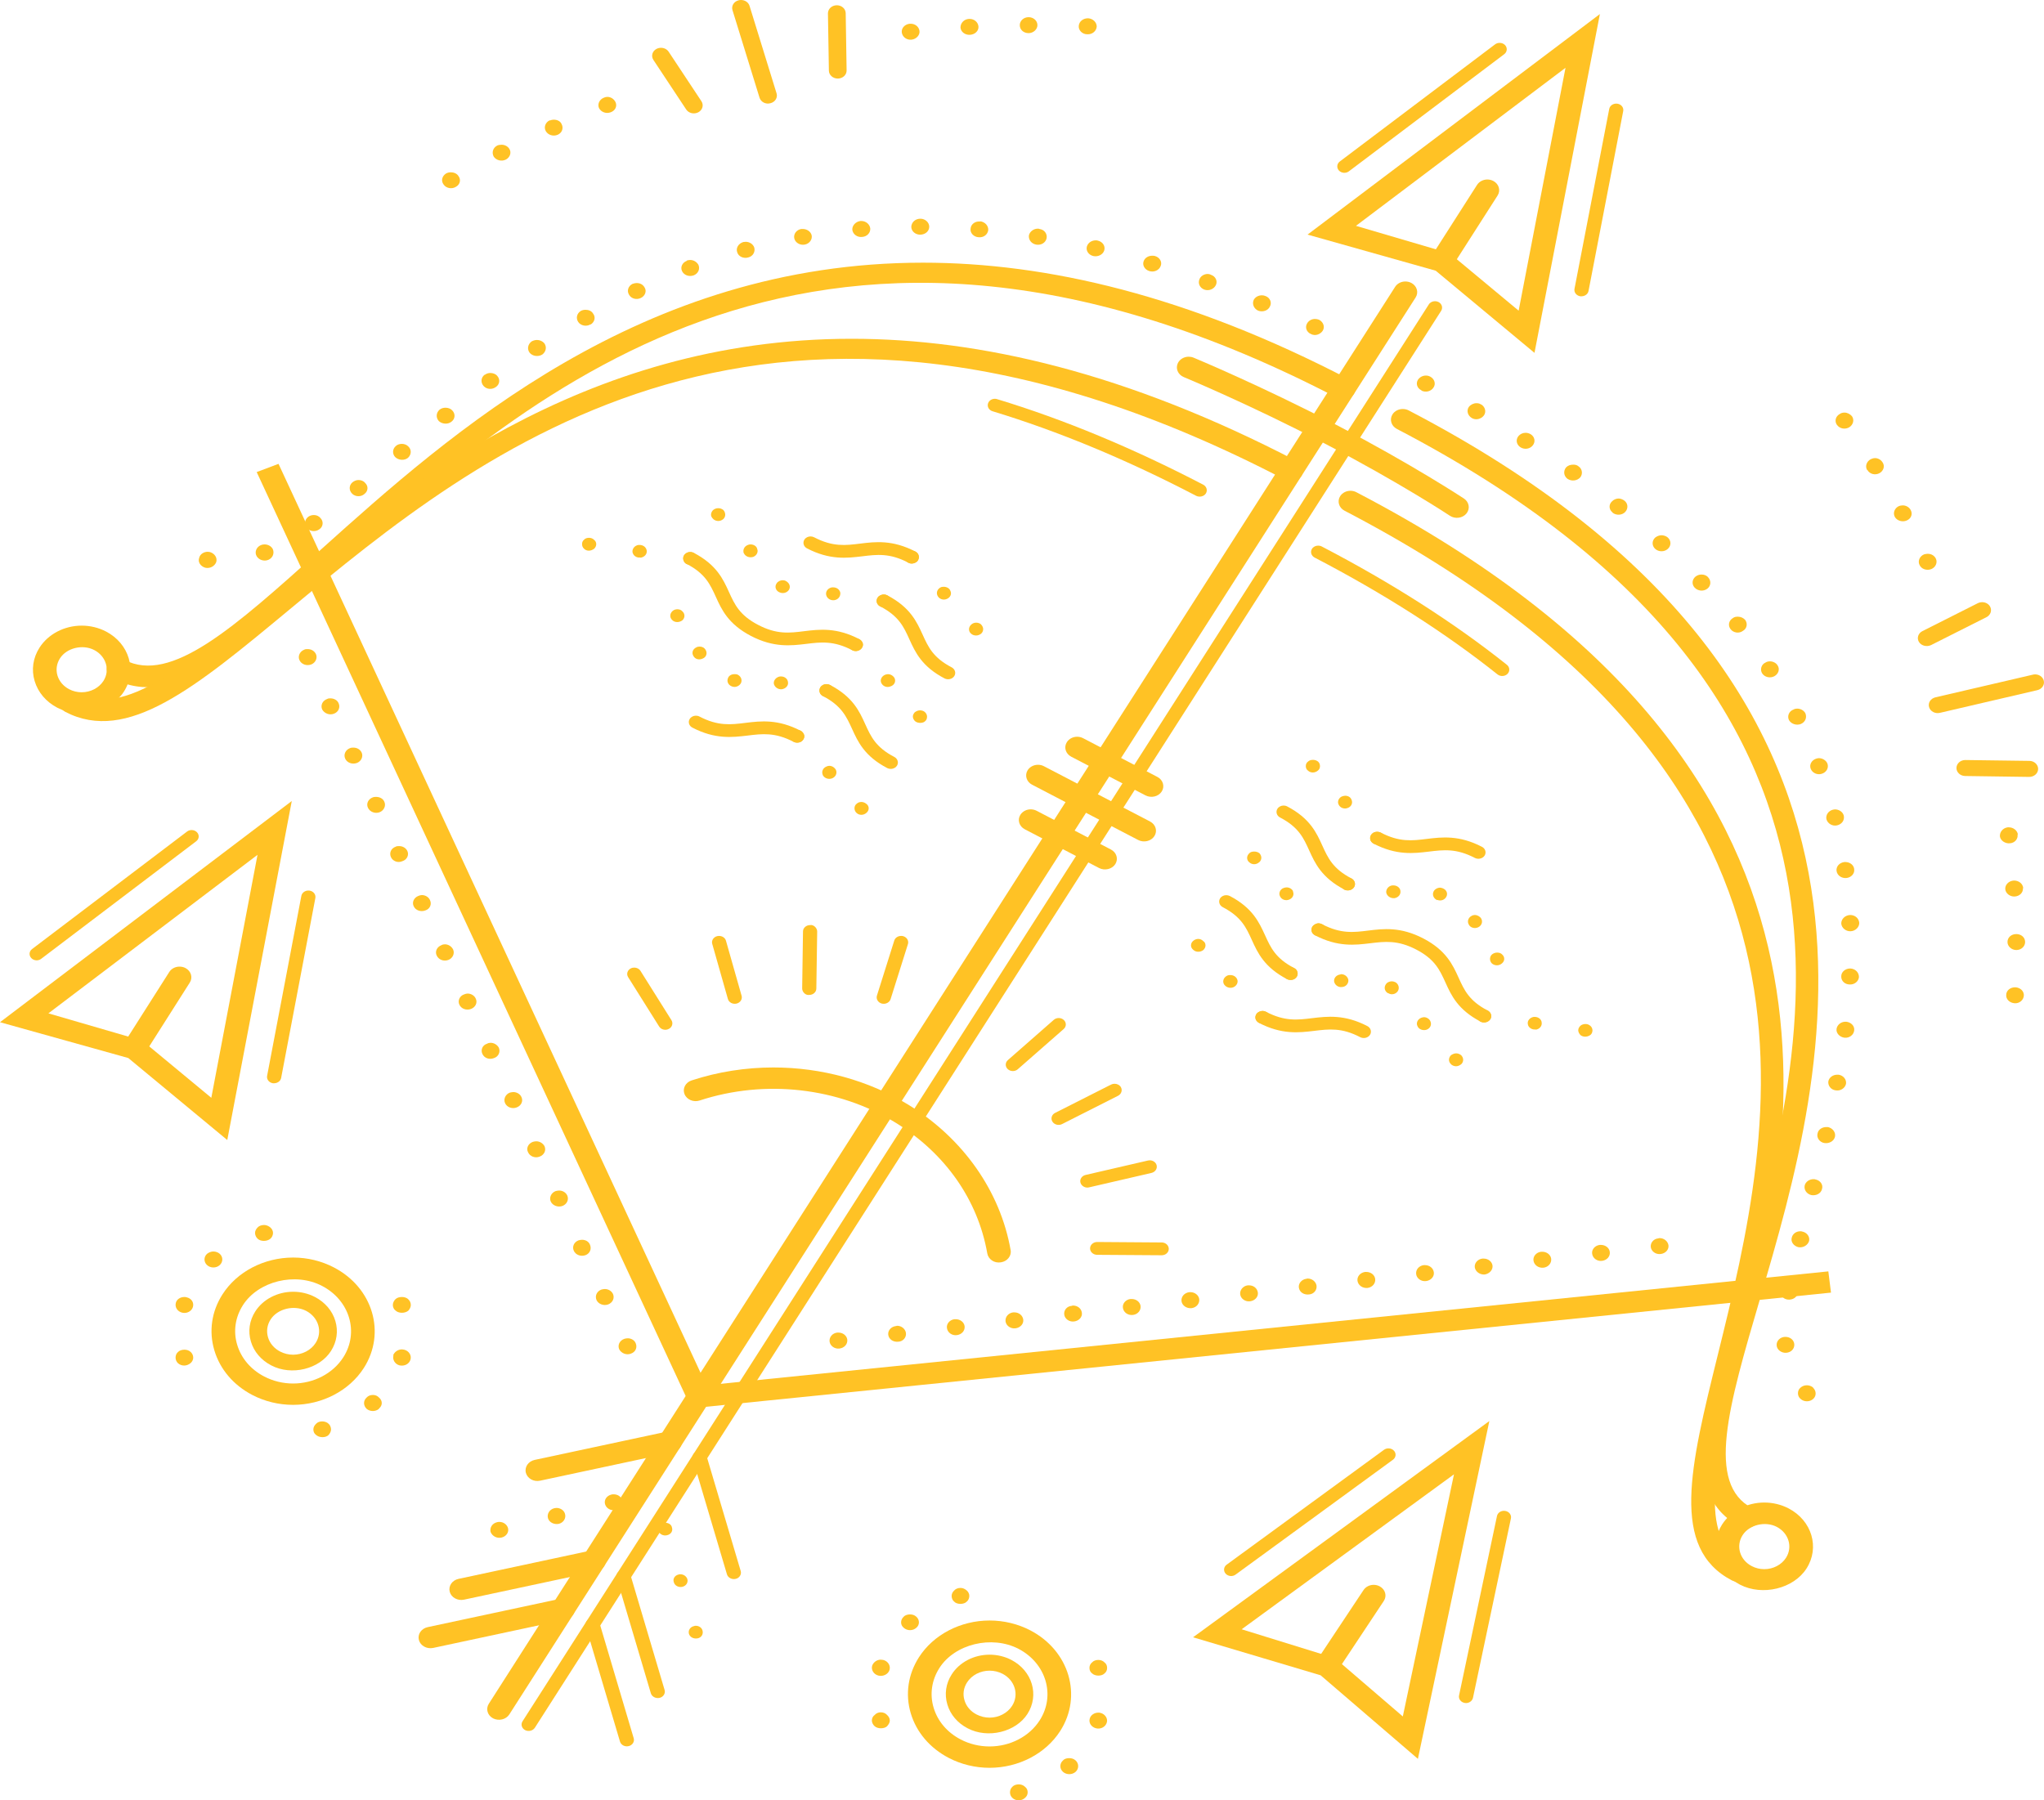 <svg width="84" height="74" viewBox="0 0 84 74" fill="none" xmlns="http://www.w3.org/2000/svg">
<path d="M3.355 28.455C3.723 28.455 4.064 28.277 4.25 27.991C4.533 27.546 4.365 26.975 3.872 26.719C3.396 26.472 2.738 26.632 2.465 27.06C2.328 27.274 2.29 27.525 2.361 27.765C2.434 28.005 2.604 28.206 2.842 28.33C2.999 28.412 3.176 28.455 3.355 28.455ZM3.358 25.716C3.709 25.716 4.055 25.8 4.358 25.958C5.314 26.458 5.643 27.566 5.091 28.429C4.559 29.259 3.28 29.569 2.356 29.09C1.893 28.848 1.562 28.459 1.423 27.992C1.284 27.526 1.356 27.039 1.623 26.622C1.98 26.063 2.645 25.716 3.358 25.716Z" fill="#FFC225"/>
<path d="M72.503 64.499C72.871 64.499 73.213 64.32 73.397 64.033C73.681 63.589 73.511 63.019 73.019 62.761C72.542 62.513 71.886 62.675 71.613 63.103C71.329 63.548 71.499 64.118 71.989 64.373C72.147 64.456 72.323 64.499 72.503 64.499ZM72.506 61.76C72.854 61.76 73.202 61.844 73.505 62.002C74.463 62.502 74.792 63.61 74.24 64.472C73.709 65.303 72.427 65.613 71.503 65.134C71.04 64.892 70.708 64.502 70.571 64.036C70.432 63.57 70.504 63.083 70.77 62.664C71.127 62.107 71.792 61.76 72.506 61.76Z" fill="#FFC225"/>
<path d="M11.446 19.066L29.028 56.94L75.137 52.259L75.246 53.132L28.412 57.886L28.272 57.583L10.549 19.404L11.446 19.066Z" fill="#FFC225"/>
<path d="M26.123 55.208C26.2 55.384 26.123 55.571 25.928 55.64C25.748 55.711 25.54 55.63 25.448 55.465C25.372 55.291 25.462 55.102 25.656 55.032C25.696 55.02 25.748 55.009 25.799 55.009C25.928 55.009 26.072 55.079 26.123 55.208ZM25.19 53.184C25.268 53.359 25.176 53.546 24.996 53.616C24.814 53.686 24.594 53.605 24.516 53.441C24.439 53.265 24.528 53.078 24.711 53.008C24.763 52.997 24.8 52.984 24.852 52.984C24.996 52.984 25.124 53.055 25.19 53.184ZM24.244 51.159C24.321 51.336 24.244 51.522 24.063 51.592C23.868 51.662 23.66 51.581 23.583 51.416C23.504 51.253 23.583 51.054 23.776 50.983C23.817 50.972 23.868 50.96 23.92 50.96C24.063 50.96 24.192 51.03 24.244 51.159ZM23.311 49.136C23.388 49.31 23.298 49.498 23.117 49.568C22.935 49.638 22.715 49.556 22.636 49.393C22.559 49.228 22.65 49.029 22.832 48.959C22.883 48.949 22.922 48.936 22.974 48.936C23.117 48.936 23.246 49.006 23.311 49.136ZM22.377 47.111C22.456 47.287 22.364 47.473 22.171 47.544C21.988 47.614 21.78 47.533 21.704 47.368C21.612 47.204 21.704 47.005 21.898 46.935C21.936 46.923 21.988 46.912 22.04 46.912C22.184 46.912 22.312 46.995 22.377 47.111ZM21.432 45.099C21.508 45.262 21.419 45.449 21.236 45.519C21.056 45.591 20.836 45.519 20.757 45.345C20.68 45.18 20.771 44.981 20.952 44.911C21.004 44.9 21.056 44.888 21.095 44.888C21.236 44.888 21.38 44.969 21.432 45.099ZM20.499 43.062C20.576 43.239 20.485 43.438 20.291 43.495C20.109 43.565 19.903 43.495 19.824 43.32C19.747 43.156 19.824 42.958 20.019 42.9C20.058 42.875 20.109 42.863 20.161 42.863C20.304 42.863 20.433 42.946 20.499 43.062ZM19.553 41.051C19.631 41.213 19.54 41.401 19.358 41.471C19.176 41.542 18.957 41.471 18.879 41.297C18.8 41.132 18.892 40.933 19.072 40.874C19.124 40.852 19.176 40.839 19.216 40.839C19.358 40.839 19.5 40.921 19.553 41.051ZM18.62 39.025C18.696 39.19 18.607 39.389 18.424 39.458C18.231 39.529 18.023 39.448 17.944 39.271C17.868 39.107 17.959 38.92 18.14 38.851C18.179 38.827 18.231 38.815 18.283 38.815C18.424 38.815 18.555 38.898 18.62 39.025ZM17.672 37.002C17.751 37.165 17.672 37.364 17.479 37.422C17.296 37.494 17.076 37.422 17 37.248C16.921 37.083 17.013 36.896 17.193 36.826C17.244 36.803 17.296 36.791 17.337 36.791C17.479 36.791 17.62 36.873 17.672 37.002ZM16.74 34.977C16.818 35.141 16.727 35.341 16.532 35.399C16.352 35.48 16.144 35.399 16.067 35.234C15.989 35.06 16.067 34.872 16.26 34.803C16.3 34.778 16.352 34.778 16.404 34.778C16.545 34.778 16.676 34.848 16.74 34.977ZM15.794 32.954C15.872 33.117 15.78 33.316 15.6 33.386C15.418 33.456 15.198 33.374 15.12 33.2C15.043 33.035 15.132 32.847 15.315 32.777C15.367 32.755 15.418 32.755 15.456 32.755C15.6 32.755 15.742 32.824 15.794 32.954ZM14.86 30.928C14.939 31.092 14.848 31.292 14.667 31.361C14.472 31.432 14.264 31.351 14.187 31.186C14.108 31.012 14.2 30.823 14.38 30.753C14.432 30.73 14.472 30.73 14.524 30.73C14.667 30.73 14.796 30.8 14.86 30.928ZM13.915 28.905C13.992 29.068 13.915 29.267 13.721 29.337C13.539 29.407 13.332 29.326 13.24 29.162C13.164 28.986 13.254 28.799 13.449 28.729C13.488 28.705 13.539 28.705 13.578 28.705C13.721 28.705 13.863 28.776 13.915 28.905ZM12.981 26.88C13.06 27.044 12.968 27.243 12.788 27.313C12.592 27.383 12.385 27.302 12.308 27.137C12.23 26.974 12.32 26.775 12.502 26.705C12.54 26.681 12.592 26.681 12.644 26.681C12.788 26.681 12.916 26.751 12.981 26.88Z" fill="#FFC225"/>
<path d="M34.819 55.055C34.844 55.244 34.703 55.406 34.495 55.431C34.3 55.453 34.12 55.325 34.093 55.149C34.068 54.962 34.21 54.799 34.404 54.775C34.416 54.775 34.444 54.775 34.457 54.775C34.638 54.775 34.792 54.893 34.819 55.055ZM37.23 54.786C37.256 54.974 37.112 55.139 36.919 55.149C36.712 55.172 36.53 55.055 36.504 54.868C36.478 54.694 36.62 54.529 36.815 54.507C36.84 54.507 36.854 54.494 36.867 54.494C37.049 54.494 37.204 54.623 37.23 54.786ZM39.641 54.507C39.666 54.694 39.524 54.856 39.317 54.88C39.122 54.903 38.94 54.775 38.915 54.587C38.888 54.413 39.032 54.248 39.225 54.225C39.252 54.225 39.264 54.225 39.276 54.225C39.459 54.225 39.615 54.342 39.641 54.507ZM42.051 54.236C42.076 54.413 41.934 54.576 41.727 54.6C41.532 54.622 41.351 54.494 41.324 54.318C41.3 54.131 41.442 53.968 41.636 53.944C41.648 53.944 41.675 53.944 41.688 53.944C41.868 53.944 42.024 54.062 42.051 54.236ZM44.46 53.956C44.488 54.131 44.344 54.295 44.136 54.318C43.943 54.342 43.761 54.214 43.736 54.037C43.71 53.85 43.853 53.686 44.047 53.676C44.072 53.663 44.085 53.663 44.099 53.663C44.28 53.663 44.436 53.781 44.46 53.956ZM46.872 53.676C46.898 53.862 46.756 54.026 46.56 54.049C46.353 54.074 46.172 53.944 46.147 53.757C46.121 53.582 46.263 53.417 46.456 53.394C46.483 53.394 46.496 53.394 46.508 53.394C46.691 53.394 46.846 53.511 46.872 53.676ZM49.283 53.394C49.307 53.582 49.166 53.745 48.972 53.77C48.764 53.792 48.583 53.663 48.556 53.489C48.531 53.3 48.672 53.138 48.88 53.113C48.894 53.113 48.907 53.113 48.92 53.113C49.1 53.113 49.256 53.231 49.283 53.394ZM51.692 53.125C51.719 53.3 51.575 53.464 51.368 53.489C51.175 53.511 50.992 53.383 50.968 53.207C50.94 53.031 51.084 52.856 51.279 52.832C51.292 52.832 51.316 52.832 51.331 52.832C51.512 52.832 51.667 52.95 51.692 53.125ZM54.104 52.845C54.129 53.031 53.987 53.196 53.792 53.207C53.584 53.231 53.404 53.113 53.378 52.926C53.352 52.752 53.495 52.587 53.688 52.563C53.715 52.553 53.728 52.553 53.74 52.553C53.922 52.553 54.078 52.68 54.104 52.845ZM56.514 52.563C56.54 52.752 56.397 52.914 56.203 52.939C55.996 52.961 55.815 52.832 55.787 52.646C55.763 52.469 55.904 52.307 56.1 52.282C56.124 52.282 56.139 52.282 56.152 52.282C56.332 52.282 56.489 52.399 56.514 52.563ZM58.924 52.294C58.951 52.469 58.808 52.633 58.6 52.658C58.407 52.68 58.224 52.553 58.199 52.376C58.172 52.189 58.316 52.026 58.51 52.002C58.523 52.002 58.548 52.002 58.562 52.002C58.744 52.002 58.899 52.12 58.924 52.294ZM61.336 52.014C61.36 52.189 61.219 52.354 61.012 52.388C60.816 52.399 60.636 52.271 60.608 52.095C60.584 51.921 60.727 51.756 60.92 51.733C60.932 51.733 60.96 51.733 60.971 51.733C61.154 51.733 61.308 51.849 61.336 52.014ZM63.746 51.733C63.772 51.921 63.628 52.083 63.435 52.107C63.228 52.13 63.046 52.002 63.02 51.814C62.995 51.639 63.136 51.476 63.331 51.452C63.356 51.452 63.37 51.452 63.383 51.452C63.563 51.452 63.72 51.569 63.746 51.733ZM66.155 51.452C66.183 51.639 66.04 51.803 65.831 51.827C65.638 51.849 65.456 51.722 65.431 51.535C65.404 51.358 65.548 51.195 65.742 51.171C65.768 51.171 65.779 51.171 65.793 51.171C65.975 51.171 66.131 51.289 66.155 51.452ZM68.567 51.184C68.592 51.358 68.451 51.522 68.243 51.545C68.048 51.569 67.867 51.441 67.84 51.264C67.816 51.09 67.958 50.913 68.153 50.903C68.164 50.891 68.191 50.891 68.204 50.891C68.385 50.891 68.54 51.019 68.567 51.184Z" fill="#FFC225"/>
<path d="M57.755 11.57C57.839 11.57 57.922 11.59 57.998 11.628C58.23 11.75 58.311 12.018 58.176 12.228L20.93 70.471C20.794 70.683 20.494 70.748 20.265 70.632C20.034 70.511 19.953 70.243 20.088 70.032L57.334 11.79C57.424 11.649 57.587 11.57 57.755 11.57Z" fill="#FFC225"/>
<path d="M58.973 12.38C59.022 12.38 59.073 12.391 59.118 12.415C59.257 12.488 59.305 12.649 59.226 12.775L21.98 71.017C21.898 71.144 21.72 71.184 21.581 71.115C21.442 71.041 21.393 70.881 21.473 70.754L58.719 12.512C58.773 12.427 58.872 12.38 58.973 12.38Z" fill="#FFC225"/>
<path d="M24.409 63.721C24.629 63.721 24.829 63.857 24.882 64.058C24.944 64.294 24.782 64.531 24.521 64.587L19.068 65.753C18.802 65.807 18.544 65.662 18.482 65.428C18.42 65.191 18.582 64.954 18.844 64.898L24.296 63.731C24.334 63.724 24.371 63.721 24.409 63.721Z" fill="#FFC225"/>
<path d="M20.875 62.801C20.927 62.977 20.808 63.152 20.615 63.199C20.42 63.246 20.227 63.142 20.16 62.965C20.123 62.791 20.227 62.614 20.433 62.567C20.46 62.557 20.485 62.557 20.525 62.557C20.68 62.557 20.823 62.65 20.875 62.801ZM23.22 62.228C23.272 62.405 23.156 62.592 22.96 62.637C22.767 62.672 22.572 62.579 22.52 62.405C22.469 62.228 22.584 62.041 22.78 61.994C22.804 61.994 22.832 61.982 22.87 61.982C23.025 61.982 23.18 62.076 23.22 62.228ZM25.566 61.667C25.617 61.842 25.5 62.019 25.307 62.065C25.113 62.112 24.918 62.007 24.866 61.83C24.814 61.655 24.931 61.48 25.124 61.433C25.151 61.422 25.19 61.422 25.216 61.422C25.385 61.422 25.527 61.514 25.566 61.667Z" fill="#FFC225"/>
<path d="M27.536 58.83C27.756 58.83 27.956 58.966 28.009 59.167C28.071 59.403 27.909 59.64 27.649 59.696L22.198 60.862C21.93 60.92 21.673 60.771 21.611 60.537C21.55 60.301 21.712 60.065 21.972 60.008L27.423 58.842C27.461 58.834 27.498 58.83 27.536 58.83Z" fill="#FFC225"/>
<path d="M25.623 64.529C25.753 64.529 25.871 64.606 25.906 64.724L27.313 69.466C27.353 69.606 27.263 69.751 27.107 69.789C26.953 69.823 26.791 69.743 26.748 69.603L25.341 64.861C25.3 64.72 25.391 64.575 25.547 64.538C25.573 64.532 25.599 64.529 25.623 64.529Z" fill="#FFC225"/>
<path d="M23.139 65.704C23.359 65.704 23.559 65.84 23.612 66.041C23.674 66.278 23.512 66.514 23.252 66.57L17.8 67.737C17.536 67.79 17.277 67.645 17.215 67.411C17.152 67.175 17.314 66.939 17.575 66.882L23.026 65.716C23.064 65.708 23.102 65.704 23.139 65.704Z" fill="#FFC225"/>
<path d="M24.354 66.513C24.483 66.513 24.601 66.59 24.636 66.707L26.043 71.449C26.084 71.59 25.992 71.735 25.837 71.772C25.68 71.811 25.522 71.727 25.479 71.586L24.072 66.845C24.032 66.703 24.122 66.558 24.278 66.521C24.304 66.515 24.328 66.513 24.354 66.513Z" fill="#FFC225"/>
<path d="M28.871 67.025C28.909 67.166 28.832 67.306 28.677 67.341C28.508 67.377 28.352 67.294 28.312 67.154C28.275 67.013 28.364 66.873 28.52 66.839C28.547 66.826 28.572 66.826 28.599 66.826C28.728 66.826 28.844 66.908 28.871 67.025ZM28.247 64.907C28.288 65.048 28.196 65.189 28.04 65.225C27.885 65.258 27.73 65.178 27.692 65.037C27.64 64.897 27.73 64.755 27.885 64.72C27.912 64.709 27.936 64.709 27.964 64.709C28.092 64.709 28.209 64.791 28.247 64.907ZM27.613 62.778C27.664 62.93 27.575 63.07 27.406 63.105C27.264 63.142 27.095 63.059 27.056 62.918C27.016 62.778 27.108 62.637 27.264 62.592C27.288 62.592 27.316 62.592 27.34 62.592C27.471 62.592 27.588 62.661 27.613 62.778Z" fill="#FFC225"/>
<path d="M28.75 59.639C28.88 59.639 28.998 59.716 29.033 59.833L30.44 64.575C30.48 64.716 30.39 64.861 30.234 64.898C30.081 64.934 29.918 64.854 29.875 64.712L28.468 59.971C28.428 59.829 28.518 59.684 28.675 59.647C28.7 59.641 28.726 59.639 28.75 59.639Z" fill="#FFC225"/>
<path d="M45.089 51.051H45.092L47.743 51.07C47.904 51.071 48.033 51.191 48.032 51.336C48.031 51.48 47.901 51.596 47.741 51.596H47.739L45.086 51.578C44.926 51.577 44.796 51.457 44.797 51.312C44.799 51.168 44.93 51.051 45.089 51.051Z" fill="#FFC225"/>
<path d="M47.249 47.693C47.379 47.693 47.498 47.773 47.531 47.891C47.572 48.031 47.476 48.175 47.321 48.212L44.758 48.805C44.608 48.845 44.444 48.756 44.403 48.614C44.363 48.474 44.458 48.33 44.613 48.295L47.177 47.702C47.202 47.696 47.225 47.693 47.249 47.693Z" fill="#FFC225"/>
<path d="M45.804 44.547C45.906 44.547 46.007 44.595 46.06 44.68C46.137 44.808 46.088 44.968 45.948 45.04L43.647 46.204C43.508 46.276 43.328 46.23 43.25 46.103C43.171 45.977 43.22 45.815 43.361 45.744L45.662 44.58C45.707 44.557 45.756 44.547 45.804 44.547Z" fill="#FFC225"/>
<path d="M43.509 41.845C43.584 41.845 43.661 41.872 43.718 41.925C43.831 42.03 43.828 42.196 43.713 42.297L41.827 43.95C41.712 44.053 41.528 44.048 41.415 43.946C41.302 43.84 41.305 43.674 41.42 43.574L43.306 41.92C43.363 41.87 43.435 41.845 43.509 41.845Z" fill="#FFC225"/>
<path d="M37.032 38.47C37.058 38.47 37.085 38.472 37.111 38.478C37.265 38.519 37.356 38.665 37.313 38.804L36.6 41.068C36.556 41.208 36.394 41.289 36.239 41.251C36.084 41.21 35.995 41.064 36.038 40.924L36.751 38.66C36.787 38.544 36.904 38.47 37.032 38.47Z" fill="#FFC225"/>
<path d="M33.291 38.025C33.433 37.997 33.586 38.144 33.583 38.291L33.548 40.635C33.547 40.779 33.417 40.895 33.258 40.895C33.109 40.922 32.964 40.775 32.966 40.628L33 38.283C33.001 38.14 33.132 38.025 33.291 38.025Z" fill="#FFC225"/>
<path d="M29.551 38.47C29.682 38.47 29.801 38.548 29.834 38.667L30.477 40.931C30.517 41.072 30.422 41.216 30.267 41.252C30.109 41.287 29.952 41.203 29.913 41.061L29.27 38.797C29.229 38.657 29.325 38.513 29.48 38.477C29.503 38.472 29.528 38.47 29.551 38.47Z" fill="#FFC225"/>
<path d="M26.066 39.772C26.168 39.772 26.266 39.82 26.319 39.904L27.594 41.934C27.673 42.061 27.624 42.222 27.485 42.292C27.348 42.367 27.167 42.322 27.088 42.194L25.814 40.165C25.733 40.038 25.783 39.877 25.922 39.806C25.968 39.782 26.017 39.772 26.066 39.772Z" fill="#FFC225"/>
<path d="M37.932 10.797C43.011 10.797 48.818 12.141 55.458 15.602C55.69 15.722 55.771 15.991 55.636 16.201C55.501 16.413 55.2 16.48 54.972 16.362C33.798 5.324 21.808 16.09 13.875 23.212C9.99 26.7 7.182 29.218 4.628 27.885C4.395 27.762 4.316 27.495 4.449 27.285C4.588 27.074 4.887 27.009 5.114 27.123C7.026 28.126 9.614 25.801 13.188 22.589C18.509 17.812 26.324 10.797 37.932 10.797Z" fill="#FFC225"/>
<path d="M34.997 13.925C40.252 13.925 46.31 15.316 53.307 18.963C53.54 19.084 53.62 19.353 53.486 19.562C53.351 19.774 53.05 19.841 52.821 19.724C31.638 8.677 19.739 18.55 11.867 25.079C8.013 28.277 5.226 30.582 2.684 29.261C2.451 29.14 2.372 28.872 2.505 28.662C2.644 28.451 2.943 28.385 3.17 28.501C5.096 29.508 7.661 27.378 11.209 24.433C16.365 20.158 23.879 13.925 34.997 13.925Z" fill="#FFC225"/>
<path d="M57.648 16.812C57.731 16.812 57.816 16.83 57.892 16.87C79.709 28.242 75.085 43.998 72.322 53.413C71.03 57.816 70.097 60.997 72.009 61.993C72.243 62.114 72.322 62.382 72.188 62.593C72.052 62.801 71.751 62.87 71.523 62.753C68.966 61.421 69.98 57.968 71.382 53.188C74.248 43.424 78.578 28.667 57.406 17.631C57.173 17.51 57.093 17.241 57.227 17.03C57.318 16.89 57.481 16.812 57.648 16.812Z" fill="#FFC225"/>
<path d="M8.627 22.691C8.821 22.75 8.939 22.925 8.887 23.102C8.821 23.276 8.627 23.381 8.432 23.335C8.239 23.276 8.121 23.102 8.187 22.925C8.224 22.774 8.38 22.68 8.537 22.68C8.563 22.68 8.6 22.691 8.627 22.691ZM11.207 22.562C11.284 22.726 11.22 22.925 11.037 23.008C10.857 23.089 10.636 23.019 10.544 22.855C10.455 22.691 10.533 22.492 10.713 22.41C10.765 22.387 10.816 22.377 10.868 22.377C11.012 22.377 11.14 22.445 11.207 22.562ZM13.176 21.3C13.305 21.439 13.28 21.651 13.125 21.755C12.968 21.872 12.736 21.849 12.606 21.708C12.488 21.568 12.515 21.358 12.671 21.24C12.736 21.194 12.812 21.17 12.904 21.17C13.008 21.17 13.112 21.217 13.176 21.3ZM15.004 19.849C15.146 19.977 15.132 20.188 14.977 20.304C14.835 20.434 14.601 20.422 14.472 20.293C14.329 20.152 14.343 19.943 14.484 19.825C14.563 19.766 14.64 19.731 14.732 19.731C14.835 19.731 14.939 19.766 15.004 19.849ZM16.779 18.35C16.921 18.48 16.908 18.69 16.766 18.819C16.624 18.935 16.39 18.924 16.248 18.795C16.118 18.667 16.118 18.456 16.273 18.328C16.339 18.268 16.428 18.245 16.52 18.245C16.611 18.245 16.715 18.281 16.779 18.35ZM18.581 16.865C18.723 17.005 18.71 17.216 18.555 17.332C18.412 17.45 18.179 17.438 18.036 17.31C17.907 17.169 17.92 16.971 18.062 16.841C18.14 16.782 18.216 16.759 18.309 16.759C18.412 16.759 18.516 16.794 18.581 16.865ZM20.433 15.45C20.564 15.589 20.536 15.801 20.382 15.905C20.227 16.022 20.006 16.01 19.877 15.87C19.747 15.729 19.76 15.519 19.916 15.403H19.928C19.992 15.356 20.071 15.331 20.148 15.331C20.253 15.331 20.368 15.367 20.433 15.45ZM56.346 14.22V14.208C56.514 14.302 56.579 14.501 56.476 14.665C56.384 14.818 56.152 14.876 55.983 14.781C55.8 14.688 55.748 14.489 55.852 14.338C55.918 14.233 56.035 14.173 56.164 14.173C56.228 14.173 56.294 14.186 56.346 14.22ZM22.364 14.103C22.48 14.255 22.443 14.454 22.287 14.572C22.119 14.677 21.884 14.641 21.768 14.501C21.652 14.349 21.691 14.15 21.847 14.034C21.911 13.999 21.988 13.974 22.067 13.974C22.184 13.974 22.287 14.021 22.364 14.103ZM54.208 13.143C54.388 13.237 54.453 13.436 54.363 13.588C54.259 13.753 54.039 13.822 53.871 13.728C53.688 13.648 53.624 13.449 53.715 13.296C53.78 13.178 53.908 13.11 54.039 13.11C54.091 13.11 54.156 13.121 54.208 13.143ZM24.372 12.886C24.491 13.038 24.439 13.237 24.27 13.342C24.27 13.342 24.27 13.342 24.27 13.331C24.1 13.436 23.868 13.389 23.765 13.237C23.66 13.085 23.7 12.886 23.868 12.781C23.932 12.746 23.997 12.734 24.063 12.734C24.192 12.734 24.308 12.781 24.372 12.886ZM52.016 12.172C52.199 12.244 52.277 12.441 52.185 12.605C52.108 12.77 51.888 12.839 51.706 12.77C51.524 12.687 51.447 12.488 51.524 12.324C51.588 12.207 51.719 12.138 51.861 12.138C51.912 12.138 51.964 12.149 52.016 12.172ZM26.486 11.809C26.589 11.962 26.512 12.161 26.344 12.244C26.162 12.337 25.941 12.279 25.851 12.114C25.748 11.951 25.824 11.752 25.992 11.669C26.059 11.647 26.11 11.634 26.162 11.634C26.303 11.634 26.42 11.694 26.486 11.809ZM49.762 11.295C49.955 11.354 50.047 11.553 49.968 11.716C49.892 11.88 49.685 11.973 49.49 11.903C49.307 11.833 49.218 11.647 49.296 11.47C49.348 11.341 49.49 11.261 49.632 11.261C49.672 11.261 49.724 11.271 49.762 11.295ZM28.702 10.885C28.78 11.062 28.688 11.248 28.508 11.318C28.312 11.388 28.106 11.308 28.029 11.143C27.951 10.979 28.04 10.792 28.223 10.723V10.71C28.261 10.698 28.312 10.686 28.364 10.686C28.508 10.686 28.636 10.769 28.702 10.885ZM47.468 10.524C47.663 10.582 47.767 10.769 47.7 10.932C47.636 11.109 47.428 11.201 47.235 11.143C47.039 11.084 46.936 10.897 47.001 10.733C47.052 10.593 47.196 10.511 47.352 10.511C47.391 10.511 47.428 10.511 47.468 10.524ZM30.996 10.171C31.048 10.347 30.945 10.535 30.75 10.582C30.556 10.639 30.348 10.546 30.297 10.37C30.232 10.196 30.348 10.008 30.543 9.95H30.529C30.569 9.95 30.608 9.939 30.646 9.939C30.801 9.939 30.945 10.031 30.996 10.171ZM45.123 9.892C45.316 9.939 45.432 10.113 45.381 10.29C45.33 10.464 45.123 10.569 44.928 10.524C44.733 10.477 44.616 10.3 44.668 10.125C44.72 9.973 44.864 9.879 45.032 9.879C45.057 9.879 45.084 9.879 45.123 9.892ZM33.355 9.668C33.393 9.845 33.264 10.019 33.069 10.054C32.876 10.091 32.68 9.973 32.642 9.798C32.603 9.621 32.732 9.446 32.927 9.412C32.952 9.412 32.966 9.412 32.992 9.412C33.161 9.412 33.316 9.516 33.355 9.668ZM42.724 9.412H42.712C42.919 9.434 43.048 9.611 43.01 9.798C42.971 9.973 42.789 10.091 42.583 10.054C42.388 10.019 42.258 9.855 42.285 9.668C42.323 9.516 42.479 9.399 42.647 9.399C42.672 9.399 42.699 9.399 42.724 9.412ZM40.613 9.459C40.587 9.646 40.418 9.774 40.211 9.751C40.017 9.739 39.86 9.575 39.887 9.399C39.9 9.213 40.08 9.083 40.276 9.107V9.095C40.483 9.12 40.624 9.282 40.613 9.459ZM35.764 9.387C35.779 9.563 35.636 9.727 35.429 9.739C35.234 9.762 35.051 9.633 35.027 9.446C35.013 9.27 35.168 9.107 35.364 9.083C35.376 9.083 35.376 9.083 35.389 9.083C35.584 9.083 35.74 9.213 35.764 9.387ZM38.188 9.318C38.188 9.506 38.021 9.646 37.812 9.646C37.619 9.646 37.45 9.506 37.45 9.318C37.463 9.13 37.619 8.99 37.826 8.99C38.021 8.99 38.188 9.142 38.188 9.318Z" fill="#FFC225"/>
<path d="M74.516 57.034C74.516 57.034 74.516 57.034 74.503 57.034C74.644 57.161 74.658 57.372 74.516 57.501C74.372 57.631 74.14 57.631 73.996 57.501C73.855 57.385 73.855 57.161 73.984 57.046C74.062 56.974 74.152 56.94 74.255 56.94C74.347 56.94 74.438 56.974 74.516 57.034ZM73.738 55.254C73.751 55.441 73.607 55.594 73.4 55.605C73.207 55.617 73.024 55.478 73.013 55.301C72.999 55.114 73.155 54.962 73.348 54.951C73.362 54.951 73.362 54.951 73.375 54.951C73.569 54.951 73.724 55.079 73.738 55.254ZM73.583 52.762C73.776 52.798 73.92 52.961 73.879 53.138C73.879 53.138 73.879 53.138 73.879 53.148C73.855 53.324 73.672 53.441 73.466 53.417C73.272 53.394 73.128 53.218 73.168 53.044C73.194 52.879 73.348 52.762 73.531 52.762C73.544 52.762 73.555 52.762 73.583 52.762ZM74.062 50.621C74.255 50.657 74.386 50.831 74.347 51.007C74.296 51.184 74.1 51.299 73.907 51.264C73.712 51.218 73.583 51.043 73.635 50.867C73.672 50.714 73.816 50.61 73.984 50.61C74.01 50.61 74.036 50.61 74.062 50.621ZM74.607 48.48C74.8 48.516 74.931 48.69 74.879 48.866C74.84 49.053 74.644 49.158 74.438 49.123C74.244 49.076 74.127 48.902 74.166 48.725C74.204 48.573 74.36 48.468 74.528 48.468C74.555 48.468 74.579 48.468 74.607 48.48ZM75.124 46.327C75.319 46.373 75.448 46.549 75.41 46.724C75.371 46.901 75.175 47.017 74.968 46.982C74.775 46.948 74.644 46.761 74.696 46.584C74.723 46.432 74.879 46.327 75.047 46.327C75.072 46.327 75.099 46.327 75.124 46.327ZM75.564 44.175C75.76 44.209 75.888 44.373 75.864 44.548C75.823 44.735 75.63 44.853 75.436 44.817C75.24 44.794 75.112 44.618 75.138 44.443C75.175 44.279 75.332 44.175 75.499 44.175C75.527 44.175 75.54 44.175 75.564 44.175ZM75.875 41.997C76.084 42.022 76.227 42.185 76.199 42.361C76.175 42.547 75.992 42.676 75.799 42.654C75.605 42.629 75.448 42.467 75.475 42.29C75.499 42.127 75.656 41.997 75.837 41.997C75.851 41.997 75.864 41.997 75.875 41.997ZM76.044 39.809C76.252 39.821 76.395 39.974 76.395 40.16C76.382 40.336 76.212 40.476 76.019 40.466C75.812 40.466 75.656 40.314 75.668 40.126C75.668 39.95 75.837 39.809 76.032 39.809H76.044ZM76.408 37.937C76.408 38.113 76.252 38.266 76.058 38.278C75.851 38.288 75.682 38.136 75.668 37.961C75.668 37.773 75.823 37.621 76.032 37.61C76.24 37.61 76.395 37.75 76.408 37.937ZM76.199 35.714C76.199 35.714 76.199 35.714 76.199 35.726C76.227 35.901 76.084 36.065 75.888 36.089C75.682 36.112 75.499 35.984 75.475 35.796V35.808C75.448 35.62 75.591 35.457 75.799 35.433C75.812 35.433 75.823 35.433 75.837 35.433C76.019 35.433 76.175 35.55 76.199 35.714ZM75.772 33.526C75.812 33.713 75.695 33.878 75.499 33.925C75.306 33.971 75.112 33.854 75.06 33.678C75.02 33.503 75.138 33.327 75.332 33.28C75.358 33.28 75.384 33.269 75.41 33.269C75.579 33.269 75.734 33.374 75.772 33.526ZM75.099 31.385C75.164 31.56 75.06 31.748 74.865 31.806C74.684 31.865 74.476 31.771 74.412 31.597C74.347 31.432 74.451 31.246 74.632 31.186C74.671 31.174 74.71 31.163 74.748 31.163C74.903 31.163 75.047 31.257 75.099 31.385ZM74.192 29.314C74.268 29.491 74.192 29.677 74.01 29.758C73.828 29.83 73.607 29.758 73.518 29.596C73.44 29.431 73.518 29.232 73.712 29.162C73.751 29.138 73.803 29.127 73.855 29.127C73.996 29.127 74.127 29.198 74.192 29.314ZM73.051 27.349C73.155 27.501 73.09 27.699 72.921 27.794C72.752 27.887 72.52 27.841 72.416 27.676C72.324 27.524 72.376 27.313 72.559 27.231C72.611 27.197 72.675 27.184 72.74 27.184C72.856 27.184 72.987 27.243 73.051 27.349ZM71.716 25.476C71.832 25.628 71.794 25.84 71.624 25.933C71.47 26.049 71.236 26.014 71.12 25.862C71.004 25.71 71.043 25.511 71.211 25.407C71.276 25.359 71.339 25.348 71.418 25.348C71.535 25.348 71.639 25.395 71.716 25.476ZM70.2 23.733C70.329 23.873 70.316 24.085 70.16 24.201C70.004 24.318 69.772 24.294 69.643 24.154C69.512 24.013 69.539 23.814 69.68 23.699C69.76 23.64 69.836 23.616 69.928 23.616C70.032 23.616 70.135 23.652 70.2 23.733ZM68.54 22.095C68.684 22.224 68.684 22.434 68.54 22.562C68.399 22.691 68.164 22.691 68.023 22.562C67.88 22.434 67.88 22.224 68.023 22.095C68.099 22.037 68.191 22.001 68.282 22.001C68.371 22.001 68.477 22.037 68.54 22.095ZM66.752 20.575C66.908 20.69 66.92 20.901 66.792 21.041C66.662 21.182 66.428 21.194 66.272 21.076V21.066C66.117 20.948 66.103 20.737 66.247 20.608C66.312 20.538 66.416 20.491 66.52 20.491C66.596 20.491 66.688 20.528 66.752 20.575ZM64.872 19.169C65.028 19.275 65.055 19.485 64.939 19.626C64.808 19.766 64.588 19.791 64.42 19.684C64.264 19.567 64.239 19.368 64.355 19.216C64.432 19.134 64.535 19.099 64.652 19.099C64.731 19.099 64.808 19.112 64.872 19.169ZM62.904 17.848C63.072 17.952 63.111 18.151 62.995 18.303C62.877 18.456 62.656 18.491 62.488 18.387C62.321 18.281 62.28 18.082 62.398 17.929C62.476 17.837 62.58 17.79 62.696 17.79C62.774 17.79 62.839 17.812 62.904 17.848ZM60.868 16.631C60.868 16.631 60.868 16.631 60.868 16.62C61.036 16.725 61.088 16.924 60.984 17.075C60.868 17.227 60.647 17.285 60.48 17.18C60.312 17.075 60.26 16.876 60.364 16.725C60.44 16.631 60.558 16.573 60.675 16.573C60.739 16.573 60.816 16.583 60.868 16.631ZM58.782 15.484C58.951 15.577 59.016 15.776 58.912 15.928C58.808 16.093 58.588 16.14 58.42 16.057V16.046C58.238 15.963 58.172 15.764 58.276 15.602C58.355 15.496 58.471 15.437 58.6 15.437C58.664 15.437 58.716 15.45 58.782 15.484Z" fill="#FFC225"/>
<path d="M55.498 20.173C55.581 20.173 55.666 20.192 55.741 20.232C77.545 31.598 73.787 46.8 71.544 55.883C70.493 60.13 69.735 63.198 71.662 64.202C71.894 64.322 71.974 64.591 71.84 64.801C71.704 65.01 71.404 65.079 71.176 64.962C68.632 63.636 69.455 60.304 70.594 55.692C72.922 46.272 76.44 32.035 55.255 20.992C55.023 20.872 54.942 20.603 55.077 20.392C55.168 20.252 55.331 20.173 55.498 20.173Z" fill="#FFC225"/>
<path d="M54.17 22.427C54.221 22.427 54.271 22.437 54.316 22.461C57.203 23.964 59.764 25.602 61.927 27.326C62.048 27.422 62.059 27.589 61.953 27.698C61.846 27.807 61.661 27.816 61.542 27.721C59.406 26.02 56.877 24.403 54.025 22.918C53.886 22.845 53.838 22.683 53.917 22.558C53.972 22.474 54.07 22.427 54.17 22.427Z" fill="#FFC225"/>
<path d="M40.883 16.392C40.913 16.392 40.944 16.395 40.975 16.406C43.711 17.235 46.561 18.419 49.449 19.923C49.587 19.997 49.635 20.157 49.556 20.283C49.475 20.41 49.294 20.448 49.157 20.38C46.305 18.892 43.488 17.723 40.79 16.904C40.637 16.858 40.556 16.709 40.608 16.572C40.648 16.461 40.762 16.392 40.883 16.392Z" fill="#FFC225"/>
<path d="M48.851 14.662C48.92 14.662 48.987 14.675 49.053 14.702C49.081 14.714 51.811 15.847 54.923 17.467C58.039 19.091 60.141 20.479 60.161 20.491C60.377 20.635 60.425 20.91 60.266 21.106C60.106 21.302 59.801 21.342 59.586 21.201C59.567 21.186 57.503 19.826 54.437 18.229C51.367 16.629 48.675 15.511 48.649 15.5C48.404 15.399 48.298 15.138 48.409 14.918C48.492 14.757 48.667 14.662 48.851 14.662Z" fill="#FFC225"/>
<path d="M61.63 1.762C61.714 1.762 61.796 1.794 61.854 1.856C61.956 1.967 61.941 2.133 61.818 2.227L55.435 7.041C55.313 7.136 55.128 7.12 55.024 7.009C54.922 6.896 54.937 6.731 55.06 6.638L61.443 1.822C61.498 1.781 61.565 1.762 61.63 1.762Z" fill="#FFC225"/>
<path d="M66.421 4.259C66.437 4.259 66.454 4.26 66.472 4.263C66.63 4.288 66.736 4.424 66.707 4.568L65.281 11.964C65.251 12.107 65.104 12.194 64.942 12.178C64.784 12.152 64.678 12.017 64.705 11.873L66.133 4.477C66.158 4.348 66.281 4.259 66.421 4.259Z" fill="#FFC225"/>
<path d="M61.124 7.378C61.207 7.378 61.291 7.398 61.367 7.437C61.6 7.559 61.679 7.827 61.545 8.037L59.788 10.783C59.653 10.995 59.353 11.062 59.125 10.945C58.891 10.824 58.811 10.555 58.946 10.345L60.702 7.598C60.794 7.458 60.957 7.378 61.124 7.378Z" fill="#FFC225"/>
<path d="M12.672 36.605C12.689 36.605 12.705 36.606 12.722 36.608C12.88 36.631 12.987 36.768 12.96 36.912L11.553 44.312C11.524 44.455 11.374 44.541 11.216 44.526C11.057 44.502 10.95 44.366 10.977 44.223L12.385 36.822C12.409 36.695 12.534 36.605 12.672 36.605Z" fill="#FFC225"/>
<path d="M7.875 34.118C7.957 34.118 8.04 34.15 8.097 34.212C8.201 34.323 8.186 34.489 8.061 34.581L1.694 39.41C1.571 39.508 1.387 39.49 1.284 39.379C1.181 39.268 1.195 39.101 1.319 39.009L7.687 34.18C7.741 34.137 7.808 34.118 7.875 34.118Z" fill="#FFC225"/>
<path d="M8.684 45.124L10.583 35.137L1.989 41.653L5.849 42.776L8.684 45.124ZM11.991 32.925L9.34 46.859L5.272 43.489L0 42.017L11.991 32.925Z" fill="#FFC225"/>
<path d="M7.378 39.732C7.46 39.732 7.544 39.75 7.619 39.789C7.852 39.911 7.934 40.179 7.799 40.389L6.051 43.141C5.916 43.351 5.619 43.425 5.387 43.302C5.154 43.181 5.074 42.914 5.207 42.704L6.957 39.952C7.046 39.81 7.21 39.732 7.378 39.732Z" fill="#FFC225"/>
<path d="M57.061 59.534C57.146 59.534 57.231 59.567 57.288 59.632C57.389 59.744 57.37 59.91 57.245 60.001L50.778 64.722C50.653 64.815 50.469 64.796 50.369 64.684C50.268 64.57 50.286 64.405 50.412 64.313L56.877 59.592C56.932 59.552 56.997 59.534 57.061 59.534Z" fill="#FFC225"/>
<path d="M61.806 62.1C61.824 62.1 61.842 62.102 61.861 62.105C62.019 62.132 62.122 62.269 62.093 62.412L60.533 69.788C60.502 69.93 60.345 70.028 60.193 69.997C60.034 69.969 59.931 69.832 59.961 69.689L61.52 62.313C61.547 62.187 61.669 62.1 61.806 62.1Z" fill="#FFC225"/>
<path d="M57.65 70.553L59.753 60.6L51.027 66.97L54.863 68.158L57.65 70.553ZM61.206 58.411L58.27 72.296L54.272 68.861L49.03 67.299L61.206 58.411Z" fill="#FFC225"/>
<path d="M56.452 65.143C56.539 65.143 56.625 65.164 56.702 65.206C56.932 65.331 57.007 65.599 56.868 65.807L55.063 68.528C54.923 68.736 54.622 68.801 54.397 68.678C54.167 68.555 54.092 68.285 54.23 68.077L56.036 65.357C56.127 65.22 56.288 65.143 56.452 65.143Z" fill="#FFC225"/>
<path d="M31.786 43.877C33.748 43.877 35.694 44.402 37.351 45.422C39.586 46.798 41.11 48.972 41.533 51.386C41.575 51.625 41.394 51.849 41.13 51.887C40.859 51.931 40.617 51.761 40.574 51.523C40.186 49.315 38.847 47.405 36.804 46.146C34.448 44.698 31.437 44.356 28.753 45.235C28.504 45.318 28.222 45.201 28.131 44.972C28.039 44.745 28.17 44.492 28.421 44.41C29.512 44.052 30.652 43.877 31.786 43.877Z" fill="#FFC225"/>
<path d="M42.357 33.267C42.441 33.267 42.524 33.287 42.601 33.326L45.655 34.919C45.889 35.041 45.968 35.308 45.834 35.519C45.697 35.73 45.397 35.797 45.169 35.68L42.115 34.087C41.881 33.965 41.801 33.697 41.936 33.487C42.027 33.347 42.19 33.267 42.357 33.267Z" fill="#FFC225"/>
<path d="M42.658 31.435C42.741 31.435 42.825 31.454 42.9 31.494L47.262 33.767C47.496 33.889 47.576 34.157 47.441 34.367C47.306 34.578 47.006 34.646 46.776 34.528L42.414 32.254C42.181 32.134 42.102 31.864 42.235 31.654C42.327 31.514 42.49 31.435 42.658 31.435Z" fill="#FFC225"/>
<path d="M44.266 30.283C44.349 30.283 44.433 30.302 44.508 30.341L47.564 31.935C47.796 32.056 47.877 32.324 47.742 32.534C47.607 32.746 47.308 32.812 47.078 32.695L44.022 31.103C43.79 30.98 43.71 30.713 43.845 30.503C43.936 30.362 44.099 30.283 44.266 30.283Z" fill="#FFC225"/>
<path d="M28.364 22.691C28.443 22.691 28.52 22.716 28.572 22.774C28.625 22.821 28.663 22.878 28.663 22.949C28.663 23.03 28.625 23.089 28.572 23.136C28.443 23.241 28.261 23.229 28.158 23.148C28.106 23.089 28.08 23.03 28.08 22.949C28.08 22.878 28.106 22.821 28.158 22.774C28.223 22.716 28.288 22.691 28.364 22.691Z" fill="#FFC225"/>
<path d="M26.576 22.622C26.603 22.774 26.486 22.902 26.317 22.925C26.317 22.925 26.317 22.925 26.317 22.915C26.162 22.937 26.02 22.843 25.992 22.691C25.98 22.551 26.084 22.423 26.24 22.399C26.252 22.399 26.265 22.399 26.279 22.399C26.434 22.399 26.551 22.492 26.576 22.622Z" fill="#FFC225"/>
<path d="M24.204 22.106C24.283 22.106 24.36 22.131 24.413 22.189C24.465 22.224 24.503 22.293 24.503 22.364C24.503 22.434 24.476 22.492 24.424 22.551C24.27 22.669 24.1 22.656 23.997 22.551C23.946 22.504 23.92 22.434 23.92 22.364C23.92 22.293 23.946 22.224 24.011 22.177C24.049 22.131 24.128 22.106 24.204 22.106Z" fill="#FFC225"/>
<path d="M28.366 22.689C28.415 22.689 28.465 22.701 28.512 22.724C29.448 23.213 29.718 23.807 29.957 24.333C30.19 24.844 30.39 25.286 31.154 25.684C31.92 26.086 32.444 26.02 33.05 25.944C33.673 25.868 34.38 25.782 35.315 26.272C35.453 26.343 35.501 26.505 35.421 26.63C35.34 26.757 35.16 26.799 35.023 26.726C34.258 26.328 33.735 26.392 33.128 26.467C32.506 26.541 31.801 26.627 30.863 26.141C29.926 25.651 29.655 25.057 29.418 24.532C29.184 24.02 28.985 23.578 28.22 23.18C28.082 23.108 28.032 22.946 28.113 22.821C28.167 22.736 28.266 22.689 28.366 22.689Z" fill="#FFC225"/>
<path d="M37.812 29.198C37.878 29.198 37.956 29.22 38.008 29.267C38.072 29.326 38.098 29.397 38.098 29.454C38.098 29.537 38.072 29.606 38.008 29.653C37.943 29.723 37.722 29.747 37.605 29.643C37.554 29.596 37.515 29.524 37.515 29.454C37.515 29.397 37.54 29.337 37.592 29.279C37.671 29.22 37.736 29.198 37.812 29.198Z" fill="#FFC225"/>
<path d="M36.764 27.875C36.828 28.015 36.751 28.167 36.595 28.214C36.453 28.274 36.284 28.214 36.219 28.075C36.154 27.945 36.232 27.794 36.375 27.735C36.412 27.723 36.453 27.711 36.491 27.711C36.608 27.711 36.712 27.782 36.764 27.875Z" fill="#FFC225"/>
<path d="M35.168 26.236C35.247 26.236 35.324 26.273 35.376 26.32C35.429 26.365 35.468 26.435 35.468 26.494C35.468 26.565 35.429 26.634 35.376 26.681C35.26 26.787 35.065 26.787 34.962 26.681C34.91 26.634 34.871 26.565 34.871 26.494C34.871 26.435 34.91 26.365 34.962 26.32C35.013 26.273 35.092 26.236 35.168 26.236Z" fill="#FFC225"/>
<path d="M34.107 28.155C34.248 28.227 34.3 28.389 34.223 28.519C34.144 28.635 33.964 28.682 33.82 28.613C33.679 28.541 33.64 28.379 33.717 28.249C33.769 28.167 33.861 28.12 33.964 28.12C34.016 28.12 34.068 28.133 34.107 28.155ZM32.383 28.04C32.408 28.18 32.292 28.308 32.124 28.332C31.968 28.343 31.825 28.237 31.8 28.097C31.787 27.956 31.904 27.828 32.059 27.804C32.072 27.804 32.084 27.804 32.097 27.804C32.24 27.804 32.37 27.898 32.383 28.04ZM30.297 27.723C30.439 27.782 30.515 27.934 30.452 28.075C30.387 28.202 30.219 28.274 30.076 28.214C29.921 28.155 29.856 28.003 29.921 27.863C29.959 27.769 30.063 27.711 30.18 27.711C30.219 27.711 30.256 27.711 30.297 27.723ZM29 26.717C29.078 26.845 29.026 27.01 28.884 27.067C28.74 27.137 28.572 27.104 28.495 26.963C28.416 26.833 28.468 26.681 28.612 26.612C28.651 26.587 28.702 26.577 28.754 26.577C28.857 26.577 28.949 26.624 29 26.717ZM28.04 25.125C28.158 25.23 28.158 25.395 28.04 25.5C27.912 25.594 27.73 25.594 27.627 25.488C27.51 25.382 27.523 25.218 27.64 25.114C27.692 25.066 27.768 25.043 27.834 25.043C27.912 25.043 27.988 25.066 28.04 25.125Z" fill="#FFC225"/>
<path d="M33.965 28.12C34.015 28.12 34.065 28.132 34.111 28.154C35.048 28.643 35.319 29.238 35.556 29.763C35.789 30.274 35.989 30.717 36.753 31.113C36.892 31.187 36.941 31.349 36.861 31.474C36.779 31.6 36.6 31.64 36.462 31.571C35.526 31.082 35.255 30.487 35.017 29.962C34.783 29.452 34.584 29.01 33.819 28.612C33.68 28.538 33.632 28.378 33.711 28.251C33.766 28.167 33.864 28.12 33.965 28.12Z" fill="#FFC225"/>
<path d="M28.599 29.417C28.648 29.417 28.699 29.428 28.744 29.452C29.51 29.852 30.033 29.788 30.64 29.712C31.263 29.636 31.97 29.551 32.905 30.038C33.045 30.111 33.093 30.272 33.013 30.397C32.933 30.524 32.751 30.565 32.615 30.494C31.85 30.094 31.326 30.16 30.719 30.235C30.096 30.308 29.391 30.395 28.454 29.908C28.314 29.836 28.266 29.674 28.346 29.549C28.401 29.464 28.499 29.417 28.599 29.417Z" fill="#FFC225"/>
<path d="M35.403 32.964C35.48 32.964 35.558 33.001 35.61 33.047C35.661 33.081 35.7 33.153 35.7 33.222C35.7 33.305 35.661 33.362 35.61 33.409C35.48 33.526 35.299 33.514 35.195 33.409C35.144 33.362 35.116 33.293 35.116 33.222C35.116 33.153 35.144 33.081 35.208 33.035C35.26 32.988 35.324 32.964 35.403 32.964Z" fill="#FFC225"/>
<path d="M34.352 31.643C34.416 31.784 34.34 31.936 34.196 31.993C34.041 32.052 33.872 31.983 33.809 31.853C33.809 31.853 33.809 31.853 33.809 31.842C33.755 31.712 33.82 31.56 33.976 31.502C34.003 31.491 34.041 31.478 34.08 31.478C34.196 31.478 34.3 31.55 34.352 31.643Z" fill="#FFC225"/>
<path d="M32.759 30.004C32.837 30.004 32.927 30.029 32.966 30.087C33.018 30.134 33.056 30.203 33.056 30.262C33.056 30.332 33.018 30.402 32.966 30.449C32.889 30.542 32.642 30.554 32.551 30.437C32.5 30.402 32.472 30.332 32.472 30.262C32.472 30.203 32.5 30.134 32.551 30.087C32.603 30.029 32.68 30.004 32.759 30.004Z" fill="#FFC225"/>
<path d="M36.323 24.435C36.401 24.435 36.478 24.471 36.53 24.518C36.582 24.564 36.608 24.634 36.608 24.704C36.608 24.774 36.582 24.832 36.53 24.891C36.427 24.985 36.244 24.985 36.115 24.891C36.051 24.832 36.023 24.763 36.023 24.704C36.023 24.634 36.051 24.576 36.103 24.518C36.167 24.471 36.244 24.435 36.323 24.435Z" fill="#FFC225"/>
<path d="M34.534 24.364C34.547 24.518 34.444 24.645 34.288 24.67C34.12 24.692 33.976 24.587 33.951 24.446C33.924 24.294 34.041 24.166 34.196 24.142C34.21 24.142 34.223 24.142 34.236 24.142C34.392 24.142 34.508 24.237 34.534 24.364ZM32.304 23.886C32.448 23.967 32.5 24.119 32.421 24.247C32.331 24.377 32.163 24.411 32.02 24.341C31.876 24.272 31.825 24.107 31.916 23.979C31.968 23.896 32.072 23.85 32.163 23.85C32.215 23.85 32.266 23.861 32.304 23.886ZM31.112 22.539V22.551C31.177 22.68 31.1 22.832 30.956 22.89C30.801 22.937 30.632 22.878 30.569 22.738C30.569 22.738 30.569 22.738 30.569 22.75C30.515 22.609 30.58 22.457 30.736 22.399C30.763 22.387 30.801 22.377 30.84 22.377C30.956 22.377 31.074 22.434 31.112 22.539Z" fill="#FFC225"/>
<path d="M29.519 20.889C29.597 20.889 29.66 20.914 29.726 20.961C29.778 21.019 29.804 21.088 29.804 21.16C29.804 21.217 29.778 21.287 29.726 21.334C29.608 21.439 29.44 21.439 29.325 21.347C29.247 21.275 29.22 21.217 29.22 21.16C29.22 21.088 29.247 21.03 29.299 20.971C29.363 20.914 29.44 20.889 29.519 20.889Z" fill="#FFC225"/>
<path d="M36.32 24.436C36.37 24.436 36.42 24.448 36.465 24.471C37.403 24.96 37.673 25.554 37.913 26.079C38.144 26.59 38.345 27.032 39.109 27.43C39.249 27.504 39.297 27.664 39.217 27.79C39.136 27.917 38.956 27.955 38.819 27.887C37.882 27.398 37.611 26.804 37.373 26.28C37.141 25.767 36.94 25.325 36.175 24.927C36.035 24.855 35.987 24.693 36.068 24.568C36.122 24.483 36.221 24.436 36.32 24.436Z" fill="#FFC225"/>
<path d="M33.311 22.049C33.36 22.049 33.411 22.061 33.456 22.084C34.222 22.484 34.746 22.42 35.352 22.344C35.974 22.267 36.682 22.183 37.618 22.67C37.756 22.743 37.806 22.904 37.725 23.029C37.644 23.156 37.463 23.197 37.326 23.127C36.563 22.727 36.038 22.792 35.43 22.867C34.809 22.94 34.102 23.028 33.164 22.54C33.026 22.468 32.978 22.306 33.057 22.181C33.111 22.096 33.211 22.049 33.311 22.049Z" fill="#FFC225"/>
<path d="M40.12 25.594C40.184 25.594 40.263 25.616 40.315 25.663C40.379 25.735 40.404 25.793 40.404 25.862C40.404 25.921 40.379 25.992 40.328 26.039C40.197 26.155 40.004 26.143 39.9 26.039C39.848 25.992 39.822 25.933 39.822 25.862C39.822 25.793 39.86 25.722 39.911 25.675C39.976 25.616 40.042 25.594 40.12 25.594Z" fill="#FFC225"/>
<path d="M39.056 24.284C39.122 24.411 39.056 24.564 38.901 24.623C38.759 24.68 38.591 24.623 38.526 24.481C38.46 24.341 38.539 24.189 38.68 24.132C38.721 24.119 38.759 24.119 38.784 24.119C38.901 24.119 39.019 24.178 39.056 24.284Z" fill="#FFC225"/>
<path d="M37.476 22.633C37.554 22.633 37.632 22.669 37.684 22.716C37.736 22.763 37.76 22.832 37.76 22.902C37.76 22.962 37.736 23.019 37.697 23.077C37.528 23.207 37.373 23.183 37.268 23.089C37.216 23.03 37.178 22.972 37.178 22.902C37.178 22.821 37.216 22.75 37.268 22.703C37.308 22.669 37.384 22.633 37.476 22.633Z" fill="#FFC225"/>
<path d="M60.984 41.506C61.076 41.506 61.154 41.531 61.206 41.589C61.244 41.623 61.284 41.693 61.284 41.763C61.284 41.835 61.257 41.904 61.192 41.951C61.088 42.044 60.908 42.056 60.791 41.962C60.727 41.892 60.7 41.835 60.7 41.763C60.7 41.693 60.727 41.636 60.778 41.589C60.843 41.531 60.92 41.506 60.984 41.506Z" fill="#FFC225"/>
<path d="M63.356 42.022C63.383 42.174 63.267 42.302 63.111 42.325V42.314C62.956 42.337 62.8 42.231 62.787 42.091C62.76 41.951 62.877 41.823 63.032 41.798C63.046 41.798 63.059 41.798 63.072 41.798C63.215 41.798 63.344 41.892 63.356 42.022Z" fill="#FFC225"/>
<path d="M65.159 42.091C65.237 42.091 65.3 42.115 65.366 42.174C65.404 42.208 65.444 42.278 65.444 42.348C65.444 42.42 65.418 42.489 65.366 42.536C65.224 42.641 65.055 42.629 64.951 42.547C64.9 42.489 64.859 42.42 64.859 42.348C64.859 42.278 64.9 42.208 64.951 42.161C65.003 42.116 65.08 42.091 65.159 42.091Z" fill="#FFC225"/>
<path d="M54.188 37.955C54.237 37.955 54.288 37.967 54.333 37.989C55.099 38.39 55.624 38.326 56.231 38.25C56.851 38.174 57.556 38.087 58.495 38.575C59.432 39.064 59.703 39.66 59.941 40.184C60.173 40.696 60.374 41.139 61.137 41.536C61.277 41.609 61.325 41.77 61.245 41.896C61.164 42.022 60.984 42.063 60.847 41.993C59.91 41.504 59.639 40.909 59.402 40.384C59.169 39.873 58.969 39.43 58.205 39.032C57.44 38.635 56.918 38.698 56.308 38.772C55.685 38.847 54.98 38.933 54.043 38.446C53.903 38.374 53.855 38.212 53.935 38.086C53.99 38.002 54.088 37.955 54.188 37.955Z" fill="#FFC225"/>
<path d="M51.537 35.002C51.629 35.002 51.692 35.024 51.758 35.071C51.81 35.129 51.836 35.2 51.836 35.258C51.836 35.316 51.81 35.388 51.758 35.433C51.616 35.562 51.447 35.54 51.343 35.446C51.279 35.399 51.251 35.328 51.251 35.258C51.251 35.188 51.292 35.117 51.343 35.071C51.382 35.024 51.46 35.002 51.537 35.002Z" fill="#FFC225"/>
<path d="M53.144 36.638C53.144 36.638 53.144 36.638 53.132 36.638C53.195 36.767 53.132 36.919 52.976 36.978C52.833 37.036 52.664 36.978 52.601 36.837C52.536 36.71 52.612 36.545 52.756 36.498C52.795 36.486 52.833 36.475 52.871 36.475C52.988 36.475 53.092 36.533 53.144 36.638Z" fill="#FFC225"/>
<path d="M54.18 37.949C54.26 37.949 54.336 37.985 54.402 38.032C54.453 38.079 54.48 38.148 54.48 38.219C54.48 38.288 54.44 38.358 54.388 38.405C54.311 38.487 54.104 38.512 53.987 38.405C53.922 38.358 53.897 38.288 53.897 38.219C53.897 38.148 53.922 38.089 53.974 38.042C54.052 37.985 54.116 37.949 54.18 37.949Z" fill="#FFC225"/>
<path d="M61.736 39.236C61.854 39.343 61.84 39.505 61.724 39.599C61.608 39.704 61.426 39.704 61.308 39.599C61.206 39.495 61.206 39.318 61.323 39.224C61.387 39.178 61.452 39.155 61.53 39.155C61.608 39.155 61.684 39.178 61.736 39.236ZM60.868 37.75C60.947 37.88 60.895 38.042 60.752 38.113C60.608 38.183 60.428 38.136 60.364 38.007C60.285 37.88 60.336 37.715 60.48 37.645C60.519 37.621 60.571 37.61 60.608 37.61C60.712 37.61 60.816 37.668 60.868 37.75ZM59.288 36.511C59.443 36.569 59.508 36.72 59.443 36.85C59.379 36.989 59.21 37.049 59.068 36.989V37.002C58.924 36.943 58.847 36.791 58.912 36.65C58.951 36.558 59.068 36.486 59.184 36.486C59.21 36.486 59.248 36.498 59.288 36.511ZM57.551 36.616C57.576 36.767 57.461 36.896 57.304 36.919C57.137 36.931 56.994 36.826 56.968 36.685C56.955 36.545 57.072 36.404 57.227 36.393C57.24 36.393 57.252 36.393 57.266 36.393C57.407 36.393 57.538 36.486 57.551 36.616ZM55.542 36.112C55.672 36.182 55.724 36.346 55.646 36.464C55.568 36.592 55.387 36.639 55.244 36.569C55.115 36.486 55.063 36.324 55.139 36.206C55.193 36.125 55.296 36.078 55.4 36.078C55.439 36.078 55.491 36.078 55.542 36.112Z" fill="#FFC225"/>
<path d="M52.751 33.111C52.8 33.111 52.851 33.122 52.896 33.146C53.833 33.635 54.104 34.23 54.341 34.755C54.574 35.266 54.774 35.708 55.539 36.106C55.679 36.18 55.727 36.34 55.646 36.466C55.565 36.593 55.384 36.631 55.247 36.564C54.311 36.075 54.04 35.479 53.802 34.955C53.57 34.442 53.369 34 52.605 33.602C52.466 33.53 52.418 33.368 52.497 33.243C52.551 33.159 52.651 33.111 52.751 33.111Z" fill="#FFC225"/>
<path d="M56.597 34.187C56.648 34.187 56.699 34.199 56.744 34.222C57.511 34.622 58.032 34.558 58.64 34.482C59.261 34.407 59.967 34.322 60.904 34.808C61.043 34.881 61.091 35.042 61.012 35.168C60.929 35.294 60.75 35.334 60.612 35.265C59.848 34.866 59.325 34.931 58.716 35.005C58.096 35.079 57.391 35.166 56.452 34.679C56.314 34.606 56.266 34.444 56.345 34.319C56.399 34.234 56.498 34.187 56.597 34.187Z" fill="#FFC225"/>
<path d="M53.96 31.233C54.039 31.233 54.104 31.257 54.167 31.304C54.221 31.351 54.246 31.42 54.246 31.491C54.246 31.56 54.221 31.631 54.156 31.677C54.026 31.784 53.856 31.771 53.754 31.677C53.688 31.631 53.663 31.56 53.663 31.491C53.663 31.42 53.688 31.351 53.754 31.304C53.805 31.257 53.871 31.233 53.96 31.233Z" fill="#FFC225"/>
<path d="M55.542 32.871C55.607 33.012 55.528 33.163 55.387 33.21C55.244 33.269 55.076 33.21 55.011 33.07C54.946 32.941 55.024 32.777 55.167 32.73C55.204 32.72 55.244 32.708 55.283 32.708C55.4 32.708 55.504 32.767 55.542 32.871Z" fill="#FFC225"/>
<path d="M56.592 34.193C56.67 34.193 56.748 34.218 56.8 34.263C56.864 34.323 56.89 34.392 56.89 34.45C56.89 34.522 56.864 34.579 56.812 34.638C56.67 34.743 56.5 34.731 56.397 34.638C56.332 34.591 56.307 34.522 56.307 34.45C56.307 34.38 56.332 34.323 56.397 34.263C56.435 34.218 56.514 34.193 56.592 34.193Z" fill="#FFC225"/>
<path d="M53.04 39.751C53.106 39.751 53.184 39.787 53.249 39.834C53.3 39.881 53.326 39.95 53.326 40.021C53.326 40.09 53.3 40.16 53.236 40.207C53.171 40.289 52.95 40.314 52.833 40.207C52.782 40.16 52.743 40.09 52.743 40.021C52.743 39.961 52.768 39.891 52.82 39.844C52.899 39.775 52.976 39.751 53.04 39.751Z" fill="#FFC225"/>
<path d="M58.782 41.975C58.847 42.115 58.782 42.268 58.627 42.325C58.484 42.373 58.303 42.314 58.251 42.174C58.186 42.044 58.264 41.892 58.407 41.835C58.444 41.823 58.484 41.81 58.523 41.81C58.627 41.81 58.744 41.882 58.782 41.975ZM57.344 40.372C57.472 40.441 57.524 40.606 57.448 40.734C57.368 40.862 57.188 40.91 57.059 40.827H57.044C56.916 40.758 56.864 40.606 56.942 40.476C56.994 40.383 57.096 40.336 57.2 40.336C57.24 40.336 57.292 40.348 57.344 40.372ZM55.412 40.277C55.425 40.419 55.322 40.559 55.152 40.57C54.998 40.593 54.856 40.488 54.828 40.348C54.804 40.207 54.92 40.068 55.088 40.055C55.088 40.043 55.1 40.043 55.115 40.043C55.27 40.043 55.387 40.149 55.412 40.277Z" fill="#FFC225"/>
<path d="M59.844 43.297C59.923 43.297 59.999 43.331 60.053 43.378C60.104 43.438 60.13 43.495 60.13 43.565C60.13 43.624 60.104 43.694 60.053 43.741C59.91 43.858 59.767 43.846 59.651 43.764C59.572 43.694 59.547 43.624 59.547 43.565C59.547 43.495 59.572 43.438 59.624 43.378C59.688 43.331 59.767 43.297 59.844 43.297Z" fill="#FFC225"/>
<path d="M50.394 36.795C50.443 36.795 50.495 36.807 50.54 36.829C51.476 37.318 51.746 37.914 51.986 38.438C52.219 38.95 52.419 39.393 53.184 39.789C53.322 39.863 53.37 40.025 53.291 40.15C53.208 40.276 53.031 40.317 52.892 40.247C51.955 39.758 51.684 39.162 51.446 38.638C51.213 38.127 51.013 37.684 50.248 37.287C50.11 37.213 50.062 37.053 50.141 36.926C50.195 36.842 50.294 36.795 50.394 36.795Z" fill="#FFC225"/>
<path d="M51.886 41.555C51.936 41.555 51.986 41.567 52.032 41.59C52.799 41.989 53.32 41.926 53.928 41.85C54.548 41.776 55.256 41.69 56.193 42.176C56.332 42.249 56.381 42.41 56.301 42.536C56.219 42.662 56.04 42.703 55.901 42.633C55.137 42.233 54.615 42.299 54.005 42.373C53.381 42.448 52.676 42.532 51.74 42.047C51.601 41.974 51.553 41.812 51.633 41.687C51.687 41.602 51.787 41.555 51.886 41.555Z" fill="#FFC225"/>
<path d="M49.244 38.593C49.32 38.593 49.4 38.628 49.451 38.686C49.503 38.711 49.542 38.78 49.542 38.863C49.542 38.932 49.503 39.003 49.451 39.05C49.335 39.144 49.152 39.144 49.048 39.05C48.983 39.003 48.945 38.932 48.945 38.863C48.945 38.78 48.983 38.711 49.048 38.664C49.088 38.628 49.166 38.593 49.244 38.593Z" fill="#FFC225"/>
<path d="M50.838 40.242C50.903 40.372 50.824 40.523 50.682 40.582C50.527 40.64 50.358 40.57 50.292 40.441C50.228 40.301 50.307 40.149 50.462 40.09C50.488 40.08 50.527 40.08 50.565 40.08C50.682 40.08 50.786 40.137 50.838 40.242Z" fill="#FFC225"/>
<path d="M51.888 41.553C51.964 41.553 52.043 41.589 52.095 41.636C52.147 41.683 52.185 41.752 52.185 41.823C52.185 41.892 52.147 41.962 52.082 42.009C52.016 42.08 51.796 42.115 51.68 41.997C51.629 41.962 51.588 41.892 51.588 41.823C51.588 41.752 51.616 41.693 51.667 41.636C51.744 41.576 51.823 41.553 51.888 41.553Z" fill="#FFC225"/>
<path d="M30.453 0C30.613 -1.25818e-08 30.759 0.095 30.803 0.241L31.914 3.838C31.968 4.012 31.856 4.195 31.66 4.243C31.464 4.298 31.266 4.189 31.213 4.013L30.102 0.417C30.048 0.242 30.16 0.06 30.355 0.012C30.389 0.004 30.421 2.55727e-09 30.453 0Z" fill="#FFC225"/>
<path d="M27.165 1.965C27.288 1.965 27.409 2.022 27.478 2.125L28.826 4.162C28.929 4.319 28.872 4.521 28.7 4.614C28.526 4.707 28.303 4.657 28.2 4.5L26.852 2.463C26.748 2.306 26.805 2.104 26.977 2.011C27.037 1.98 27.101 1.965 27.165 1.965Z" fill="#FFC225"/>
<path d="M34.391 0.216C34.589 0.216 34.752 0.36 34.755 0.542L34.792 2.896C34.795 3.078 34.634 3.227 34.433 3.229L34.428 3.229C34.23 3.229 34.067 3.085 34.064 2.905L34.025 0.55C34.024 0.369 34.184 0.219 34.385 0.216H34.391Z" fill="#FFC225"/>
<path d="M18.84 7.235C18.956 7.387 18.905 7.586 18.736 7.679C18.568 7.784 18.334 7.738 18.231 7.586C18.114 7.433 18.165 7.235 18.334 7.129C18.399 7.094 18.464 7.082 18.528 7.082C18.644 7.082 18.775 7.129 18.84 7.235ZM20.927 6.111C21.03 6.263 20.964 6.462 20.796 6.556C20.615 6.65 20.395 6.591 20.291 6.44C20.201 6.275 20.253 6.076 20.433 5.983C20.485 5.959 20.551 5.949 20.615 5.949C20.732 5.949 20.86 6.006 20.927 6.111ZM23.076 5.093C23.169 5.258 23.104 5.457 22.922 5.538C22.739 5.62 22.52 5.551 22.428 5.386C22.339 5.223 22.416 5.024 22.598 4.941V4.953C22.65 4.931 22.701 4.919 22.753 4.919C22.896 4.919 23.025 4.977 23.076 5.093ZM25.293 4.194C25.372 4.356 25.293 4.543 25.1 4.614C24.918 4.685 24.711 4.614 24.62 4.45C24.542 4.287 24.632 4.088 24.814 4.017C24.866 3.995 24.904 3.982 24.956 3.982C25.1 3.982 25.228 4.064 25.293 4.194Z" fill="#FFC225"/>
<path d="M37.787 1.268C37.812 1.443 37.657 1.608 37.463 1.63C37.268 1.654 37.087 1.525 37.06 1.337C37.036 1.163 37.178 0.998 37.384 0.976C37.384 0.976 37.384 0.976 37.373 0.976C37.384 0.976 37.411 0.976 37.425 0.976C37.605 0.976 37.76 1.092 37.787 1.268ZM40.211 1.092C40.224 1.268 40.068 1.42 39.86 1.431C39.667 1.443 39.484 1.315 39.472 1.128C39.472 0.951 39.615 0.787 39.822 0.777C39.822 0.777 39.835 0.777 39.848 0.777C40.042 0.777 40.197 0.916 40.211 1.092ZM44.72 0.752C44.915 0.764 45.071 0.916 45.071 1.092C45.057 1.279 44.888 1.42 44.682 1.409C44.475 1.409 44.319 1.244 44.332 1.069C44.344 0.882 44.512 0.752 44.708 0.752C44.708 0.752 44.708 0.752 44.72 0.752ZM42.634 1.033C42.634 1.209 42.465 1.362 42.272 1.362C42.064 1.362 41.909 1.222 41.909 1.033C41.909 0.858 42.064 0.706 42.272 0.706C42.465 0.706 42.634 0.846 42.634 1.033Z" fill="#FFC225"/>
<path d="M83.636 27.72C83.798 27.72 83.945 27.818 83.988 27.967C84.039 28.142 83.921 28.323 83.727 28.368L79.721 29.301C79.525 29.347 79.328 29.24 79.277 29.065C79.225 28.888 79.343 28.709 79.539 28.663L83.544 27.731C83.575 27.724 83.605 27.72 83.636 27.72Z" fill="#FFC225"/>
<path d="M80.766 31.24H80.772L83.399 31.275C83.6 31.277 83.76 31.427 83.759 31.608C83.756 31.79 83.593 31.934 83.393 31.934H83.388L80.761 31.897C80.56 31.895 80.4 31.745 80.402 31.564C80.405 31.384 80.568 31.24 80.766 31.24Z" fill="#FFC225"/>
<path d="M81.459 24.752C81.587 24.752 81.71 24.812 81.777 24.92C81.874 25.079 81.812 25.279 81.636 25.368L79.358 26.516C79.184 26.599 78.96 26.547 78.861 26.387C78.764 26.23 78.828 26.029 79.004 25.941L81.281 24.793C81.337 24.766 81.398 24.752 81.459 24.752Z" fill="#FFC225"/>
<path d="M82.823 40.582C83.031 40.593 83.186 40.745 83.172 40.933C83.172 40.933 83.172 40.933 83.172 40.921C83.16 41.108 82.992 41.25 82.796 41.238C82.59 41.225 82.434 41.073 82.447 40.899C82.447 40.712 82.616 40.582 82.81 40.582H82.823ZM83.224 38.721C83.224 38.898 83.068 39.05 82.862 39.05C82.668 39.05 82.499 38.898 82.499 38.721C82.499 38.534 82.655 38.394 82.862 38.394C83.068 38.394 83.224 38.534 83.224 38.721ZM83.147 36.511C83.147 36.511 83.147 36.511 83.134 36.511C83.147 36.685 83.003 36.837 82.796 36.85C82.603 36.862 82.42 36.72 82.408 36.545C82.395 36.37 82.551 36.206 82.758 36.194H82.771C82.964 36.194 83.134 36.324 83.147 36.511ZM82.927 34.298C82.927 34.298 82.927 34.298 82.914 34.298C82.94 34.486 82.796 34.649 82.603 34.662C82.409 34.684 82.214 34.556 82.188 34.38C82.175 34.193 82.316 34.03 82.512 34.006C82.524 34.006 82.538 34.006 82.551 34.006C82.744 34.006 82.9 34.135 82.927 34.298Z" fill="#FFC225"/>
<path d="M79.556 22.962C79.635 23.124 79.544 23.323 79.363 23.394C79.18 23.463 78.96 23.394 78.883 23.218C78.804 23.055 78.896 22.855 79.076 22.785C79.128 22.774 79.168 22.763 79.22 22.763C79.363 22.763 79.493 22.832 79.556 22.962ZM78.52 20.961C78.611 21.123 78.546 21.312 78.364 21.392C78.183 21.474 77.963 21.405 77.873 21.253C77.78 21.088 77.859 20.889 78.028 20.807C78.08 20.784 78.143 20.773 78.197 20.773C78.326 20.773 78.456 20.843 78.52 20.961ZM77.367 19.007C77.471 19.159 77.406 19.358 77.236 19.451C77.056 19.545 76.836 19.485 76.744 19.321C76.744 19.321 76.744 19.321 76.732 19.321C76.64 19.169 76.706 18.971 76.875 18.877C76.926 18.853 76.991 18.83 77.056 18.83C77.184 18.83 77.302 18.9 77.367 19.007ZM76.11 17.111C76.212 17.263 76.16 17.461 75.992 17.566C75.823 17.66 75.605 17.625 75.488 17.461C75.384 17.31 75.436 17.111 75.605 17.017C75.656 16.981 75.72 16.959 75.799 16.959C75.915 16.959 76.032 17.017 76.11 17.111Z" fill="#FFC225"/>
<path d="M12.044 56.868C12.893 56.868 13.683 56.456 14.108 55.792C14.764 54.766 14.373 53.449 13.236 52.857C12.134 52.281 10.618 52.658 9.986 53.643C9.667 54.14 9.581 54.72 9.747 55.274C9.912 55.83 10.306 56.292 10.857 56.579C11.218 56.767 11.628 56.868 12.044 56.868ZM12.049 51.69C12.636 51.69 13.214 51.832 13.722 52.097C15.324 52.931 15.875 54.786 14.951 56.231C14.352 57.165 13.237 57.745 12.044 57.745C11.458 57.745 10.879 57.605 10.371 57.34C9.594 56.936 9.04 56.283 8.808 55.501C8.576 54.72 8.695 53.904 9.143 53.204C9.739 52.271 10.854 51.69 12.049 51.69Z" fill="#FFC225"/>
<path d="M16.52 53.312C16.611 53.312 16.7 53.337 16.766 53.394C16.844 53.464 16.883 53.546 16.883 53.64C16.883 53.723 16.844 53.803 16.779 53.875C16.637 53.991 16.376 53.991 16.248 53.862C16.183 53.816 16.144 53.723 16.144 53.64C16.144 53.546 16.196 53.452 16.26 53.394C16.324 53.337 16.416 53.312 16.52 53.312Z" fill="#FFC225"/>
<path d="M15.573 57.442C15.728 57.572 15.728 57.771 15.573 57.899C15.573 57.899 15.573 57.899 15.573 57.911C15.431 58.027 15.211 58.027 15.069 57.911C14.925 57.771 14.925 57.572 15.069 57.442C15.132 57.372 15.224 57.338 15.328 57.338C15.418 57.338 15.508 57.372 15.573 57.442ZM16.611 55.478C16.804 55.525 16.921 55.711 16.869 55.886C16.818 56.063 16.624 56.168 16.416 56.121C16.235 56.073 16.118 55.886 16.17 55.711H16.156C16.208 55.571 16.352 55.465 16.52 55.465C16.545 55.465 16.584 55.478 16.611 55.478Z" fill="#FFC225"/>
<path d="M13.24 58.425C13.344 58.425 13.449 58.462 13.512 58.531C13.564 58.577 13.604 58.671 13.604 58.754C13.604 58.835 13.564 58.917 13.5 58.988C13.384 59.104 13.112 59.104 12.981 58.975C12.916 58.928 12.878 58.848 12.878 58.754C12.878 58.659 12.93 58.577 12.995 58.519C13.047 58.461 13.136 58.425 13.24 58.425Z" fill="#FFC225"/>
<path d="M7.576 55.478C7.668 55.478 7.759 55.5 7.836 55.571C7.9 55.63 7.941 55.711 7.941 55.804C7.941 55.886 7.9 55.969 7.836 56.026C7.668 56.168 7.46 56.156 7.319 56.038C7.252 55.98 7.215 55.886 7.215 55.804C7.215 55.711 7.252 55.617 7.331 55.559C7.383 55.512 7.473 55.478 7.576 55.478Z" fill="#FFC225"/>
<path d="M7.668 53.324C7.876 53.37 7.979 53.546 7.928 53.723C7.876 53.897 7.68 54.002 7.487 53.956C7.293 53.909 7.176 53.733 7.228 53.546C7.267 53.406 7.408 53.312 7.576 53.312C7.604 53.312 7.643 53.312 7.668 53.324ZM9.028 51.535C9.172 51.662 9.172 51.874 9.028 52.002C8.887 52.13 8.652 52.13 8.511 52.002C8.368 51.874 8.368 51.662 8.511 51.535C8.589 51.476 8.679 51.441 8.769 51.441C8.861 51.441 8.964 51.476 9.028 51.535Z" fill="#FFC225"/>
<path d="M10.857 50.352C10.947 50.352 11.051 50.398 11.116 50.458C11.181 50.516 11.22 50.599 11.22 50.679C11.22 50.761 11.181 50.856 11.116 50.913C10.986 51.03 10.713 51.043 10.584 50.913C10.533 50.867 10.481 50.773 10.481 50.679C10.481 50.586 10.533 50.505 10.596 50.445C10.648 50.387 10.752 50.352 10.857 50.352Z" fill="#FFC225"/>
<path d="M12.045 55.684C12.425 55.684 12.781 55.498 12.972 55.2C13.114 54.978 13.152 54.717 13.078 54.468C13.005 54.22 12.828 54.012 12.582 53.882C12.086 53.626 11.405 53.792 11.121 54.235C10.977 54.46 10.94 54.72 11.015 54.969C11.087 55.218 11.265 55.425 11.511 55.553C11.674 55.638 11.858 55.684 12.045 55.684ZM12.048 53.096C12.363 53.096 12.672 53.17 12.946 53.313C13.36 53.53 13.659 53.88 13.782 54.298C13.907 54.716 13.842 55.154 13.603 55.53C13.127 56.277 11.98 56.56 11.147 56.123C10.732 55.908 10.434 55.559 10.311 55.141C10.185 54.721 10.249 54.282 10.49 53.906C10.809 53.406 11.406 53.096 12.048 53.096Z" fill="#FFC225"/>
<path d="M40.666 71.786C41.513 71.786 42.304 71.376 42.728 70.711C43.385 69.685 42.993 68.367 41.857 67.774C40.753 67.203 39.235 67.576 38.606 68.561C38.288 69.059 38.202 69.638 38.368 70.194C38.533 70.748 38.927 71.211 39.477 71.497C39.839 71.687 40.25 71.786 40.666 71.786ZM40.67 66.609C41.255 66.609 41.835 66.75 42.343 67.015C43.943 67.85 44.494 69.706 43.571 71.15C42.973 72.083 41.859 72.664 40.666 72.664C40.079 72.664 39.499 72.523 38.991 72.258C38.215 71.854 37.66 71.201 37.428 70.421C37.196 69.639 37.316 68.824 37.763 68.123C38.36 67.189 39.475 66.609 40.67 66.609Z" fill="#FFC225"/>
<path d="M39.472 65.27C39.563 65.27 39.652 65.305 39.731 65.377C39.796 65.434 39.835 65.517 39.835 65.598C39.835 65.691 39.796 65.785 39.718 65.843C39.615 65.949 39.328 65.962 39.212 65.832C39.148 65.785 39.108 65.691 39.108 65.598C39.108 65.517 39.148 65.434 39.212 65.377C39.276 65.305 39.368 65.27 39.472 65.27Z" fill="#FFC225"/>
<path d="M36.296 68.23C36.491 68.277 36.608 68.464 36.556 68.641C36.504 68.815 36.296 68.921 36.103 68.874C35.908 68.827 35.791 68.641 35.843 68.464C35.895 68.324 36.036 68.219 36.192 68.219C36.232 68.219 36.258 68.23 36.296 68.23ZM37.657 66.453C37.8 66.581 37.8 66.792 37.657 66.908C37.515 67.038 37.281 67.038 37.139 66.908C36.995 66.792 36.995 66.581 37.139 66.453C37.204 66.382 37.308 66.359 37.399 66.359C37.488 66.359 37.58 66.382 37.657 66.453Z" fill="#FFC225"/>
<path d="M36.192 70.383C36.296 70.383 36.388 70.418 36.453 70.49C36.53 70.559 36.568 70.642 36.568 70.723C36.568 70.805 36.516 70.888 36.453 70.957C36.347 71.062 36.064 71.075 35.934 70.945C35.882 70.898 35.83 70.805 35.83 70.723C35.83 70.629 35.868 70.548 35.947 70.49C36.012 70.418 36.103 70.383 36.192 70.383Z" fill="#FFC225"/>
<path d="M41.868 73.344C41.961 73.344 42.064 73.38 42.128 73.449C42.193 73.496 42.233 73.578 42.233 73.672C42.233 73.766 42.192 73.847 42.116 73.906C42.051 73.965 41.961 74 41.868 74C41.766 74 41.675 73.965 41.611 73.906C41.544 73.847 41.507 73.766 41.507 73.672C41.507 73.578 41.544 73.496 41.611 73.437C41.662 73.38 41.766 73.344 41.868 73.344Z" fill="#FFC225"/>
<path d="M44.203 72.361C44.344 72.491 44.344 72.7 44.203 72.83C44.06 72.957 43.827 72.957 43.684 72.83C43.54 72.7 43.54 72.491 43.684 72.361C43.748 72.29 43.84 72.267 43.943 72.267C44.034 72.267 44.123 72.29 44.203 72.361ZM45.226 70.407C45.419 70.455 45.536 70.642 45.484 70.805C45.432 70.981 45.239 71.087 45.044 71.04C44.85 70.992 44.733 70.816 44.784 70.642C44.825 70.49 44.98 70.396 45.136 70.396C45.16 70.396 45.2 70.396 45.226 70.407Z" fill="#FFC225"/>
<path d="M45.136 68.23C45.239 68.23 45.33 68.266 45.395 68.336C45.46 68.382 45.498 68.464 45.498 68.558C45.498 68.652 45.46 68.735 45.381 68.793C45.278 68.897 45.006 68.909 44.877 68.78C44.812 68.735 44.772 68.652 44.772 68.558C44.772 68.464 44.812 68.382 44.888 68.324C44.94 68.266 45.032 68.23 45.136 68.23Z" fill="#FFC225"/>
<path d="M40.667 70.602C41.047 70.602 41.402 70.416 41.592 70.119C41.887 69.659 41.712 69.067 41.202 68.8C41.039 68.716 40.855 68.671 40.667 68.671C40.287 68.671 39.932 68.856 39.742 69.154C39.598 69.378 39.56 69.638 39.636 69.887C39.708 70.136 39.886 70.344 40.132 70.471C40.295 70.556 40.48 70.602 40.667 70.602ZM40.667 68.014H40.668C40.983 68.014 41.293 68.089 41.566 68.231C42.424 68.68 42.719 69.674 42.224 70.449C41.747 71.194 40.601 71.477 39.768 71.041C39.353 70.827 39.055 70.477 38.932 70.059C38.806 69.639 38.87 69.2 39.111 68.825C39.429 68.324 40.027 68.014 40.667 68.014Z" fill="#FFC225"/>
<path d="M62.41 12.77L64.336 2.787L55.724 9.283L59.58 10.416L62.41 12.77ZM65.749 0.578L63.061 14.504L59.002 11.127L53.735 9.643L65.749 0.578Z" fill="#FFC225"/>
</svg>
